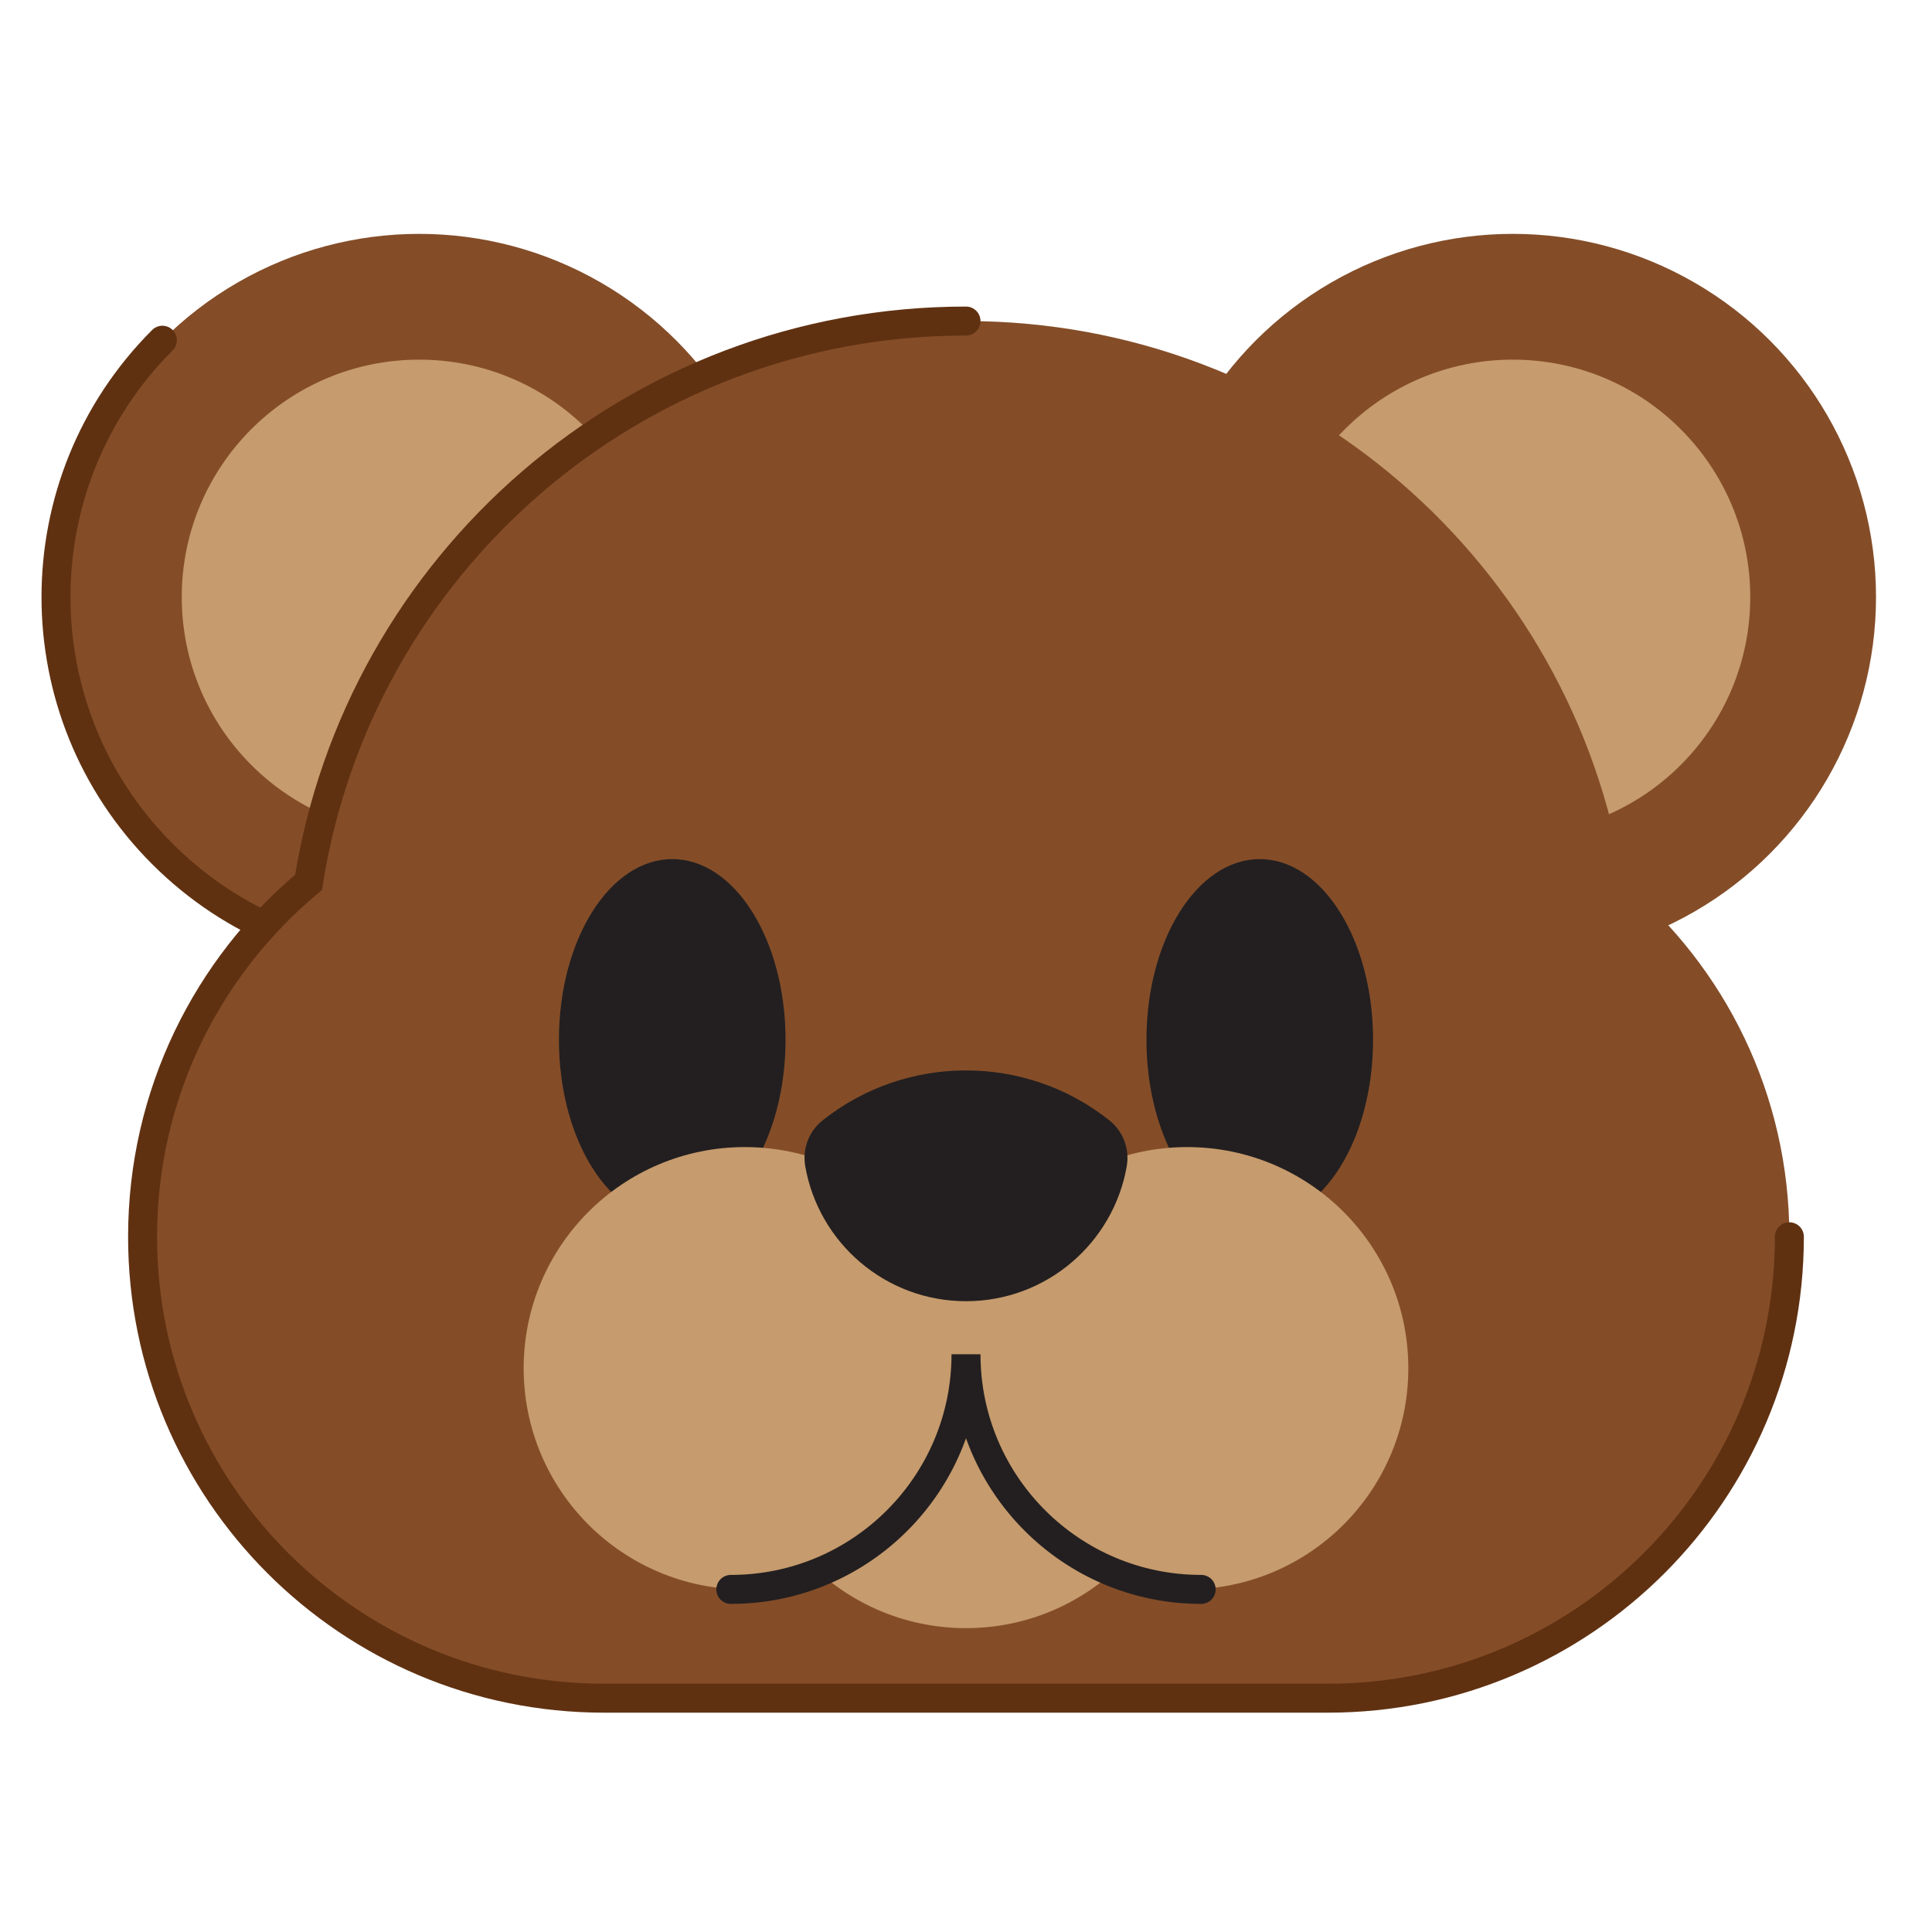 <?xml version="1.0" encoding="UTF-8"?><svg id="Layer_1" xmlns="http://www.w3.org/2000/svg" viewBox="0 0 400 400"><defs><style>.cls-1{stroke:#603111;}.cls-1,.cls-2{fill:none;stroke-linecap:round;stroke-miterlimit:10;stroke-width:6px;}.cls-2{stroke:#231f20;}.cls-3{fill:#c69b6d;}.cls-4{fill:#231f20;}.cls-5{fill:#844d28;}</style></defs><g><g><circle class="cls-5" cx="313.21" cy="123.62" r="75.2"/><circle class="cls-3" cx="313.21" cy="123.62" r="49.16"/></g><g><circle class="cls-5" cx="86.79" cy="123.62" r="75.2"/><circle class="cls-3" cx="86.79" cy="123.62" r="49.16"/></g></g><path class="cls-1" d="M139.97,176.79c-29.37,29.37-76.98,29.37-106.35,0-29.37-29.37-29.37-76.98,0-106.35"/><path class="cls-5" d="M336.11,182.68c-10.36-65.85-67.35-116.21-136.11-116.21S74.25,116.83,63.89,182.68c-21,17.52-34.37,43.89-34.37,73.38,0,52.76,42.77,95.53,95.53,95.53h149.89c52.76,0,95.53-42.77,95.53-95.53,0-29.49-13.37-55.85-34.37-73.38Z"/><path class="cls-1" d="M200,66.47c-68.76,0-125.75,50.36-136.11,116.21-21,17.52-34.37,43.89-34.37,73.38,0,52.76,42.77,95.53,95.53,95.53h149.89c52.76,0,95.53-42.77,95.53-95.53"/><g><g><ellipse class="cls-4" cx="139.18" cy="215.27" rx="23.46" ry="37.4"/><ellipse class="cls-4" cx="260.82" cy="215.27" rx="23.46" ry="37.4"/></g><g><circle class="cls-3" cx="245.79" cy="283.28" r="45.79"/><circle class="cls-3" cx="200" cy="291.3" r="45.79"/><circle class="cls-3" cx="154.21" cy="283.28" r="45.79"/><path class="cls-4" d="M170.31,231.96c17.34-13.79,42.04-13.79,59.38,0,2.85,2.27,4.22,5.92,3.59,9.51-2.77,15.87-16.62,27.93-33.28,27.93s-30.5-12.06-33.28-27.93c-.63-3.59,.73-7.24,3.59-9.51Z"/><path class="cls-2" d="M248.69,329.07c-26.89,0-48.69-21.8-48.69-48.69v0c0,26.89-21.8,48.69-48.69,48.69"/></g></g></svg>